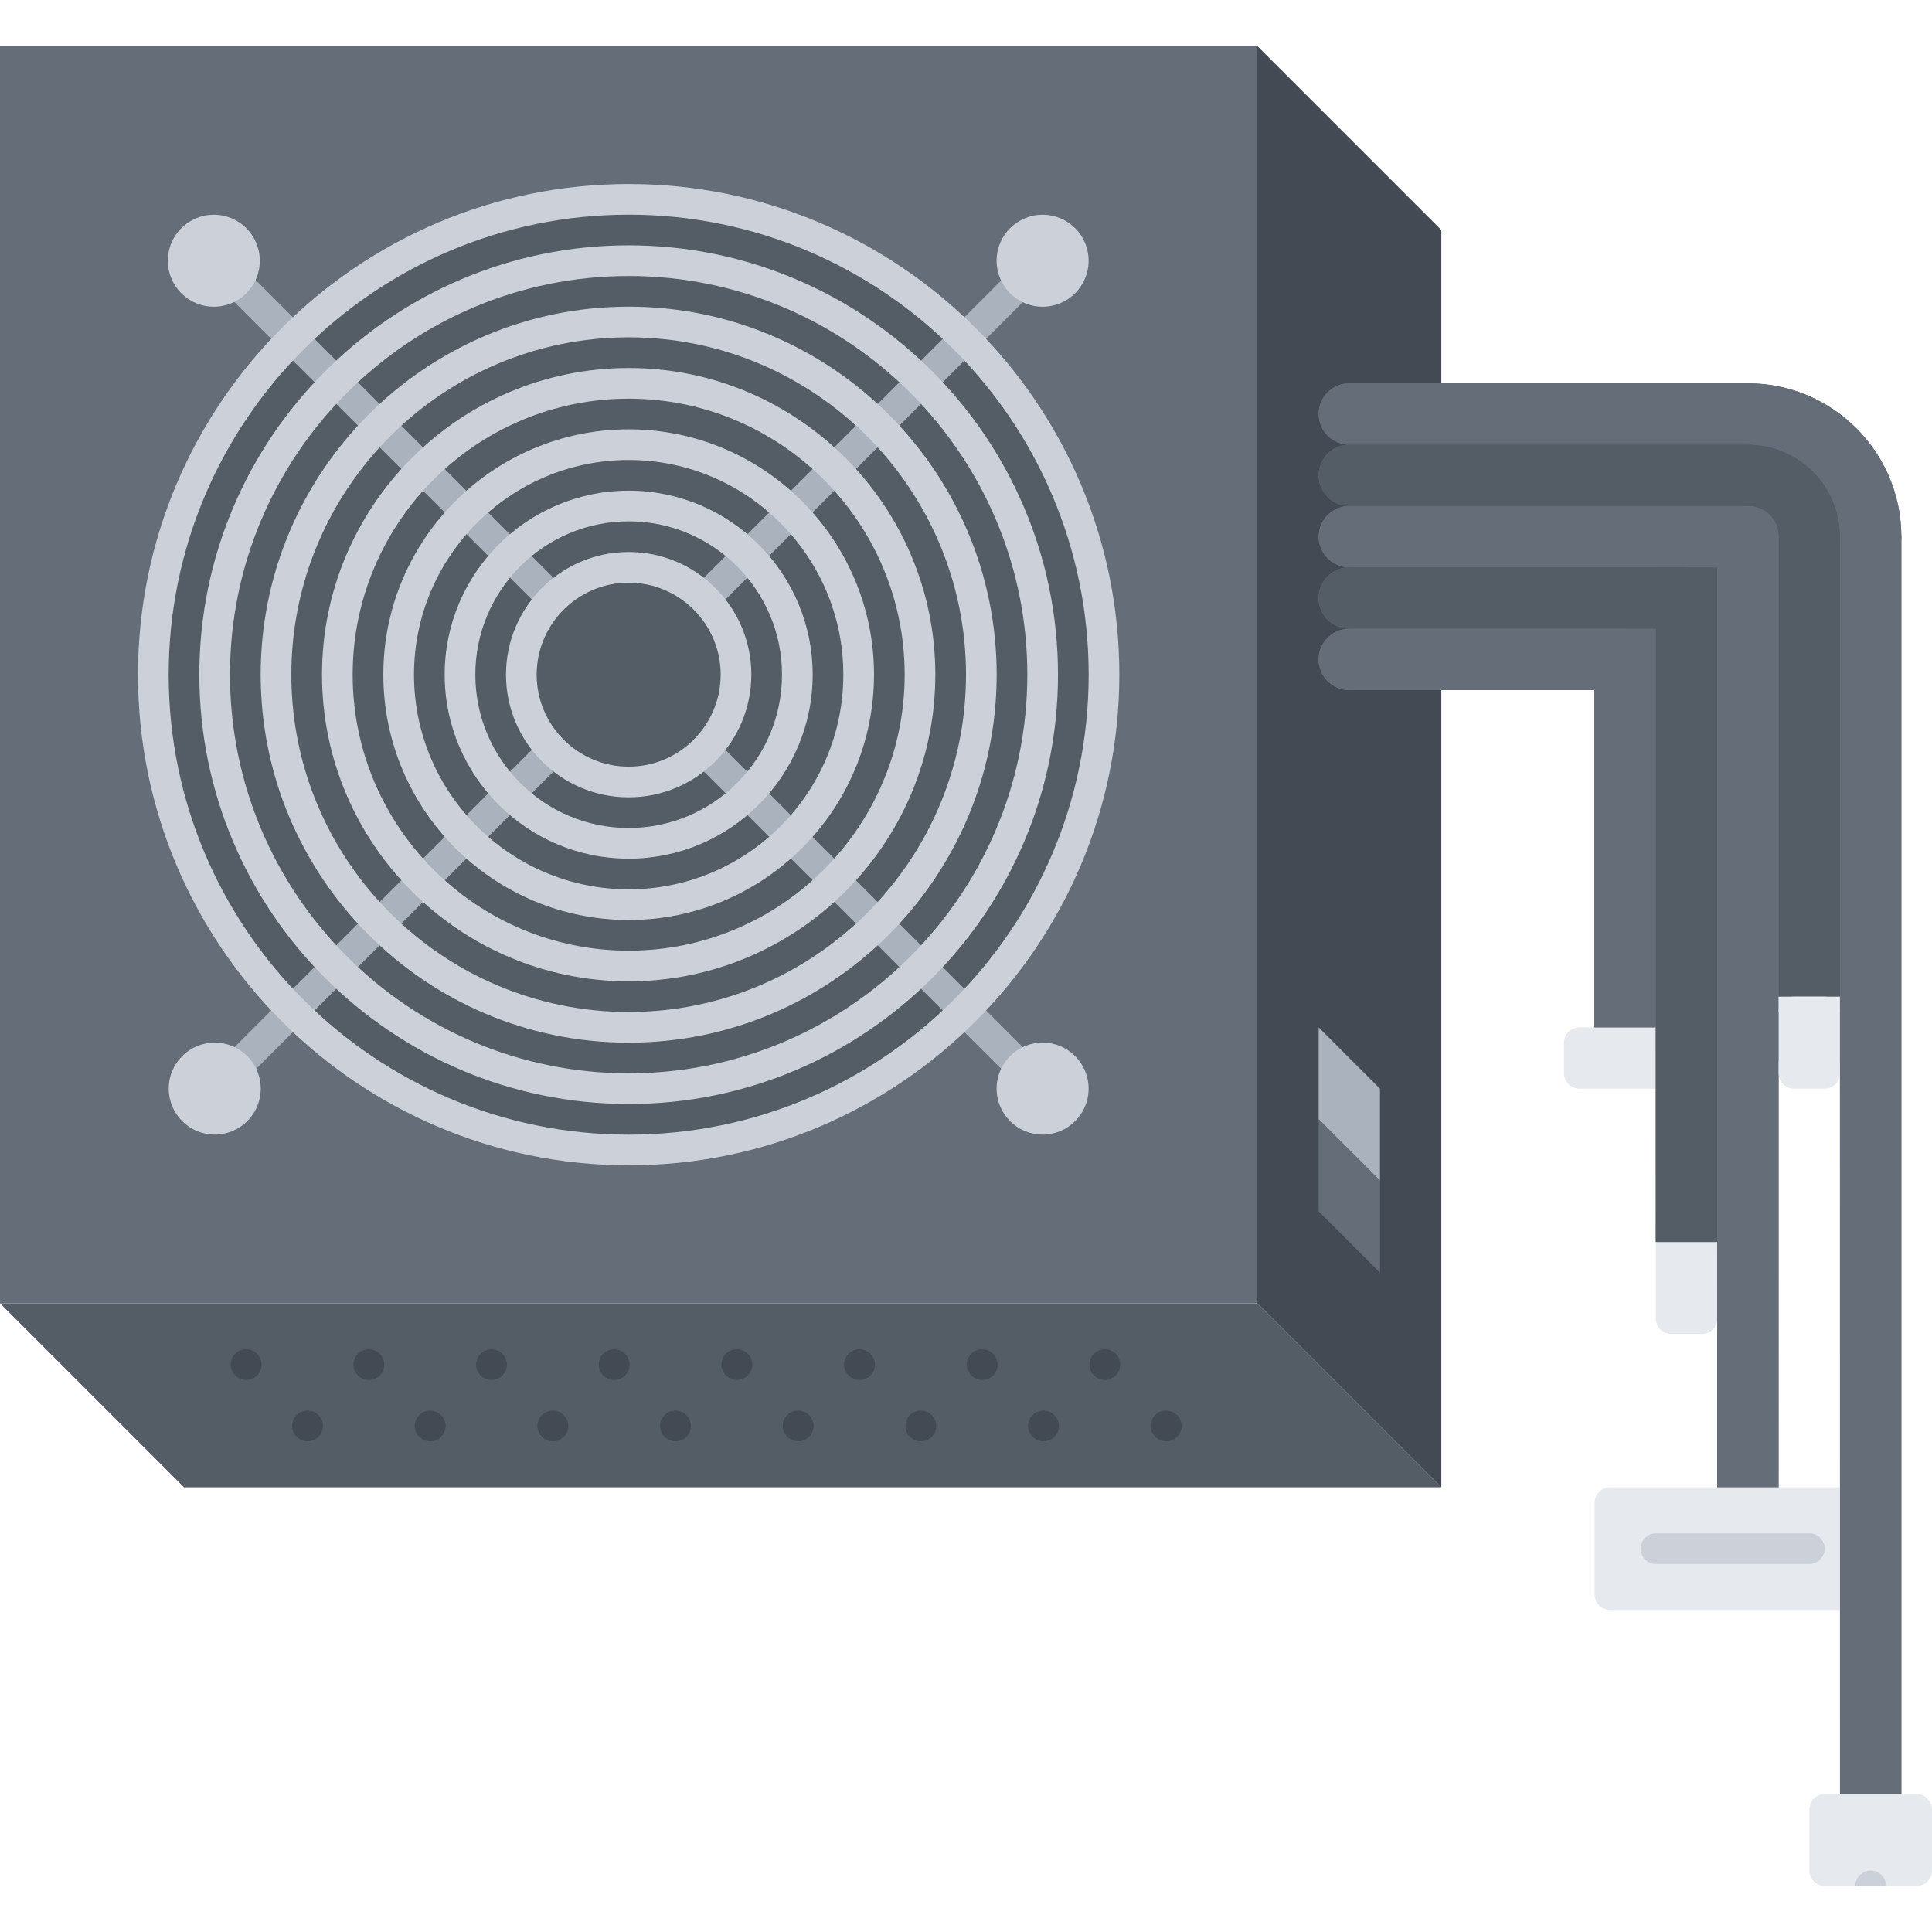<svg height="504pt" viewBox="0 -12 504 504" width="504pt" xmlns="http://www.w3.org/2000/svg"><path d="m448.016 268c0 2.199-1.801 4-4 4h-32.016c-2.199 0-4-1.801-4-4v-8c0-2.199 1.801-4 4-4h32.016c2.199 0 4 1.801 4 4zm0 0" fill="#e6e9ed"/><path d="m448 332c0 2.199-1.801 4-4 4h-8.047c-2.199 0-4-1.801-4-4v-24.008c0-2.199 1.801-4 4-4h8.047c2.199 0 4 1.801 4 4zm0 0" fill="#e6e9ed"/><path d="m376 376-48-48v-328l48 48zm0 0" fill="#434a54"/><path d="m456 88h-104c-4.426 0-8 3.574-8 8s3.574 8 8 8c-4.426 0-8 3.574-8 8s3.574 8 8 8c-4.426 0-8 3.574-8 8s3.574 8 8 8c-4.434 0-8.016 3.586-8.016 8.016 0 4.418 3.559 7.984 7.977 8.008-4.418.023-7.977 3.594-7.977 8.008 0 4.434 3.582 8.016 8.016 8.016.031 0 .047-.016.078-.016h63.859v87.969h16l.016 56h16l.016 79.938c0 4.422 3.574 8 8 8 4.422 0 8-3.578 8-8l.016-128.129c0 4.422 3.574 8 8 8 4.422 0 8-3.578 8-8l.016 192.191c0 4.426 3.574 8 8 8s8-3.574 8-8v-328c0-22.055-17.945-40-40-40zm0 0" fill="#656d78"/><path d="m471.984 271.816c-4.426 0-8-3.578-8-8v-135.816c0-4.426 3.574-8 8-8 4.422 0 8 3.574 8 8v135.816c0 4.414-3.578 8-8 8zm0 0" fill="#545c66"/><path d="m455.969 399.938c-4.426 0-8-3.578-8-8v-263.938c0-4.426 3.574-8 8-8 4.422 0 8 3.574 8 8v263.938c0 4.422-3.578 8-8 8zm0 0" fill="#656d78"/><path d="m431.953 136.016h16v175.984h-16zm0 0" fill="#545c66"/><path d="m415.938 152.031h16v103.969h-16zm0 0" fill="#656d78"/><path d="m488 136c-4.426 0-8-3.574-8-8 0-13.23-10.77-24-24-24-4.426 0-8-3.574-8-8s3.574-8 8-8c22.055 0 40 17.945 40 40 0 4.426-3.574 8-8 8zm0 0" fill="#656d78"/><path d="m471.984 136c-4.426 0-8-3.574-8-8 0-4.414-3.586-8-8-8-4.426 0-8-3.574-8-8s3.574-8 8-8c13.23 0 24 10.77 24 24 0 4.426-3.578 8-8 8zm0 0" fill="#545c66"/><path d="m456 104h-104c-4.426 0-8-3.574-8-8s3.574-8 8-8h104c4.426 0 8 3.574 8 8s-3.574 8-8 8zm0 0" fill="#656d78"/><path d="m456 136h-104c-4.426 0-8-3.574-8-8s3.574-8 8-8h104c4.426 0 8 3.574 8 8s-3.574 8-8 8zm0 0" fill="#656d78"/><path d="m352 136.016h87.953v16h-87.953zm0 0" fill="#545c66"/><path d="m352 152.031h71.938v16h-71.938zm0 0" fill="#656d78"/><path d="m455.984 120h-103.984c-4.426 0-8-3.574-8-8s3.574-8 8-8h103.984c4.422 0 8 3.574 8 8s-3.578 8-8 8zm0 0" fill="#545c66"/><path d="m0 0h328v328h-328zm0 0" fill="#656d78"/><path d="m288 164c0 68.484-55.516 124-124 124s-124-55.516-124-124 55.516-124 124-124 124 55.516 124 124zm0 0" fill="#545c66"/><path d="m0 328 48 48h328l-48-48zm0 0" fill="#545c66"/><path d="m360 296-16-16v-24l16 16zm0 0" fill="#aab2bd"/><path d="m360 320-16-16v-24l16 16zm0 0" fill="#656d78"/><path d="m480 268c0 2.199-1.801 4-4 4h-8c-2.199 0-4-1.801-4-4v-16c0-2.199 1.801-4 4-4h8c2.199 0 4 1.801 4 4zm0 0" fill="#e6e9ed"/><g fill="#434a54"><path d="m64.238 348c-2.207 0-4.039-1.793-4.039-4s1.754-4 3.953-4h.086c2.203 0 4 1.793 4 4s-1.789 4-4 4zm0 0"/><path d="m80.238 364c-2.207 0-4.039-1.793-4.039-4s1.754-4 3.953-4h.086c2.203 0 4 1.793 4 4s-1.789 4-4 4zm0 0"/><path d="m112.238 364c-2.207 0-4.039-1.793-4.039-4s1.754-4 3.953-4h.086c2.203 0 4 1.793 4 4s-1.789 4-4 4zm0 0"/><path d="m96.238 348c-2.207 0-4.039-1.793-4.039-4s1.754-4 3.953-4h.086c2.203 0 4 1.793 4 4s-1.789 4-4 4zm0 0"/><path d="m128.238 348c-2.207 0-4.039-1.793-4.039-4s1.754-4 3.953-4h.086c2.203 0 4 1.793 4 4s-1.789 4-4 4zm0 0"/><path d="m144.238 364c-2.207 0-4.039-1.793-4.039-4s1.754-4 3.953-4h.086c2.203 0 4 1.793 4 4s-1.789 4-4 4zm0 0"/><path d="m176.238 364c-2.207 0-4.039-1.793-4.039-4s1.754-4 3.953-4h.086c2.203 0 4 1.793 4 4s-1.789 4-4 4zm0 0"/><path d="m160.238 348c-2.207 0-4.039-1.793-4.039-4s1.754-4 3.953-4h.086c2.203 0 4 1.793 4 4s-1.789 4-4 4zm0 0"/><path d="m192.238 348c-2.207 0-4.039-1.793-4.039-4s1.754-4 3.953-4h.086c2.203 0 4 1.793 4 4s-1.789 4-4 4zm0 0"/><path d="m208.238 364c-2.207 0-4.039-1.793-4.039-4s1.754-4 3.953-4h.086c2.203 0 4 1.793 4 4s-1.789 4-4 4zm0 0"/><path d="m240.238 364c-2.207 0-4.039-1.793-4.039-4s1.754-4 3.953-4h.086c2.203 0 4 1.793 4 4s-1.789 4-4 4zm0 0"/><path d="m224.238 348c-2.207 0-4.039-1.793-4.039-4s1.754-4 3.953-4h.086c2.203 0 4 1.793 4 4s-1.789 4-4 4zm0 0"/><path d="m256.238 348c-2.207 0-4.039-1.793-4.039-4s1.754-4 3.953-4h.086c2.203 0 4 1.793 4 4s-1.789 4-4 4zm0 0"/><path d="m272.238 364c-2.207 0-4.039-1.793-4.039-4s1.754-4 3.953-4h.086c2.203 0 4 1.793 4 4s-1.789 4-4 4zm0 0"/><path d="m304.238 364c-2.207 0-4.039-1.793-4.039-4s1.754-4 3.953-4h.086c2.203 0 4 1.793 4 4s-1.789 4-4 4zm0 0"/><path d="m288.238 348c-2.207 0-4.039-1.793-4.039-4s1.754-4 3.953-4h.086c2.203 0 4 1.793 4 4s-1.789 4-4 4zm0 0"/></g><path d="m143.992 147.992c-1.023 0-2.047-.391-2.832-1.168l-90.328-90.328c-1.559-1.559-1.559-4.098 0-5.656 1.559-1.559 4.098-1.559 5.656 0l90.328 90.328c1.559 1.559 1.559 4.098 0 5.656-.777.777-1.801 1.168-2.824 1.168zm0 0" fill="#aab2bd"/><path d="m184.008 147.992c-1.023 0-2.047-.391-2.832-1.168-1.559-1.559-1.559-4.098 0-5.656l90.328-90.336c1.559-1.559 4.098-1.559 5.656 0 1.559 1.559 1.559 4.098 0 5.656l-90.328 90.336c-.777.777-1.801 1.168-2.824 1.168zm0 0" fill="#aab2bd"/><path d="m274.336 278.336c-1.023 0-2.047-.391-2.832-1.168l-90.328-90.336c-1.559-1.559-1.559-4.098 0-5.656 1.559-1.559 4.098-1.559 5.656 0l90.328 90.328c1.559 1.559 1.559 4.098 0 5.656-.777.785-1.801 1.176-2.824 1.176zm0 0" fill="#aab2bd"/><path d="m53.664 278.336c-1.023 0-2.047-.391-2.832-1.168-1.559-1.559-1.559-4.098 0-5.656l90.328-90.328c1.559-1.559 4.098-1.559 5.656 0s1.559 4.098 0 5.656l-90.32 90.328c-.785.777-1.809 1.168-2.832 1.168zm0 0" fill="#aab2bd"/><path d="m283.984 56.016c0 6.629-5.371 12-12 12s-12-5.371-12-12 5.371-12 12-12 12 5.371 12 12zm0 0" fill="#ccd1d9"/><path d="m67.777 56.016c0 6.629-5.375 12-12 12-6.629 0-12-5.371-12-12s5.371-12 12-12c6.625 0 12 5.371 12 12zm0 0" fill="#ccd1d9"/><path d="m68.016 271.984c0 6.629-5.371 12-12 12s-12-5.371-12-12 5.371-12 12-12 12 5.371 12 12zm0 0" fill="#ccd1d9"/><path d="m283.984 271.984c0 6.629-5.371 12-12 12s-12-5.371-12-12 5.371-12 12-12 12 5.371 12 12zm0 0" fill="#ccd1d9"/><path d="m164 292c-70.574 0-128-57.426-128-128s57.426-128 128-128 128 57.426 128 128-57.426 128-128 128zm0-248c-66.168 0-120 53.832-120 120s53.832 120 120 120 120-53.832 120-120-53.832-120-120-120zm0 0" fill="#ccd1d9"/><path d="m164 276c-61.762 0-112-50.238-112-112s50.238-112 112-112 112 50.238 112 112-50.238 112-112 112zm0-216c-57.344 0-104 46.656-104 104s46.656 104 104 104 104-46.656 104-104-46.656-104-104-104zm0 0" fill="#ccd1d9"/><path d="m164 260c-52.938 0-96-43.062-96-96s43.062-96 96-96 96 43.062 96 96-43.062 96-96 96zm0-184c-48.52 0-88 39.48-88 88s39.48 88 88 88 88-39.48 88-88-39.48-88-88-88zm0 0" fill="#ccd1d9"/><path d="m164 244c-44.113 0-80-35.887-80-80s35.887-80 80-80 80 35.887 80 80-35.887 80-80 80zm0-152c-39.703 0-72 32.297-72 72s32.297 72 72 72 72-32.297 72-72-32.297-72-72-72zm0 0" fill="#ccd1d9"/><path d="m164 228c-35.289 0-64-28.711-64-64s28.711-64 64-64 64 28.711 64 64-28.711 64-64 64zm0-120c-30.871 0-56 25.129-56 56s25.129 56 56 56 56-25.129 56-56-25.129-56-56-56zm0 0" fill="#ccd1d9"/><path d="m164 212c-26.473 0-48-21.527-48-48s21.527-48 48-48 48 21.527 48 48-21.527 48-48 48zm0-88c-22.055 0-40 17.945-40 40s17.945 40 40 40 40-17.945 40-40-17.945-40-40-40zm0 0" fill="#ccd1d9"/><path d="m164 196c-17.648 0-32-14.352-32-32s14.352-32 32-32 32 14.352 32 32-14.352 32-32 32zm0-56c-13.23 0-24 10.77-24 24s10.77 24 24 24 24-10.77 24-24-10.77-24-24-24zm0 0" fill="#ccd1d9"/><path d="m360.016 144.016c0 4.426-3.59 8.016-8.016 8.016s-8.016-3.59-8.016-8.016 3.59-8.016 8.016-8.016 8.016 3.59 8.016 8.016zm0 0" fill="#545c66"/><path d="m360.016 160.031c0 4.43-3.59 8.016-8.016 8.016s-8.016-3.586-8.016-8.016c0-4.426 3.59-8.016 8.016-8.016s8.016 3.59 8.016 8.016zm0 0" fill="#656d78"/><path d="m463.969 248h16.031v4h-16.031zm0 0" fill="#e6e9ed"/><path d="m488.008 404c0 2.199-1.801 4-4 4h-64.008c-2.199 0-4-1.801-4-4v-24c0-2.199 1.801-4 4-4h64.008c2.199 0 4 1.801 4 4zm0 0" fill="#e6e9ed"/><path d="m472 396h-40c-2.207 0-4-1.793-4-4s1.793-4 4-4h40c2.207 0 4 1.793 4 4s-1.793 4-4 4zm0 0" fill="#ccd1d9"/><path d="m488 464c-4.426 0-8-3.574-8-8v-328c0-4.426 3.574-8 8-8s8 3.574 8 8v328c0 4.426-3.574 8-8 8zm0 0" fill="#656d78"/><path d="m504 476c0 2.199-1.801 4-4 4h-24c-2.199 0-4-1.801-4-4v-16c0-2.199 1.801-4 4-4h24c2.199 0 4 1.801 4 4zm0 0" fill="#e6e9ed"/><path d="m488 475.984c-2.207 0-4 1.793-4 4v.016h8v-.016c0-2.207-1.793-4-4-4zm0 0" fill="#ccd1d9"/></svg>